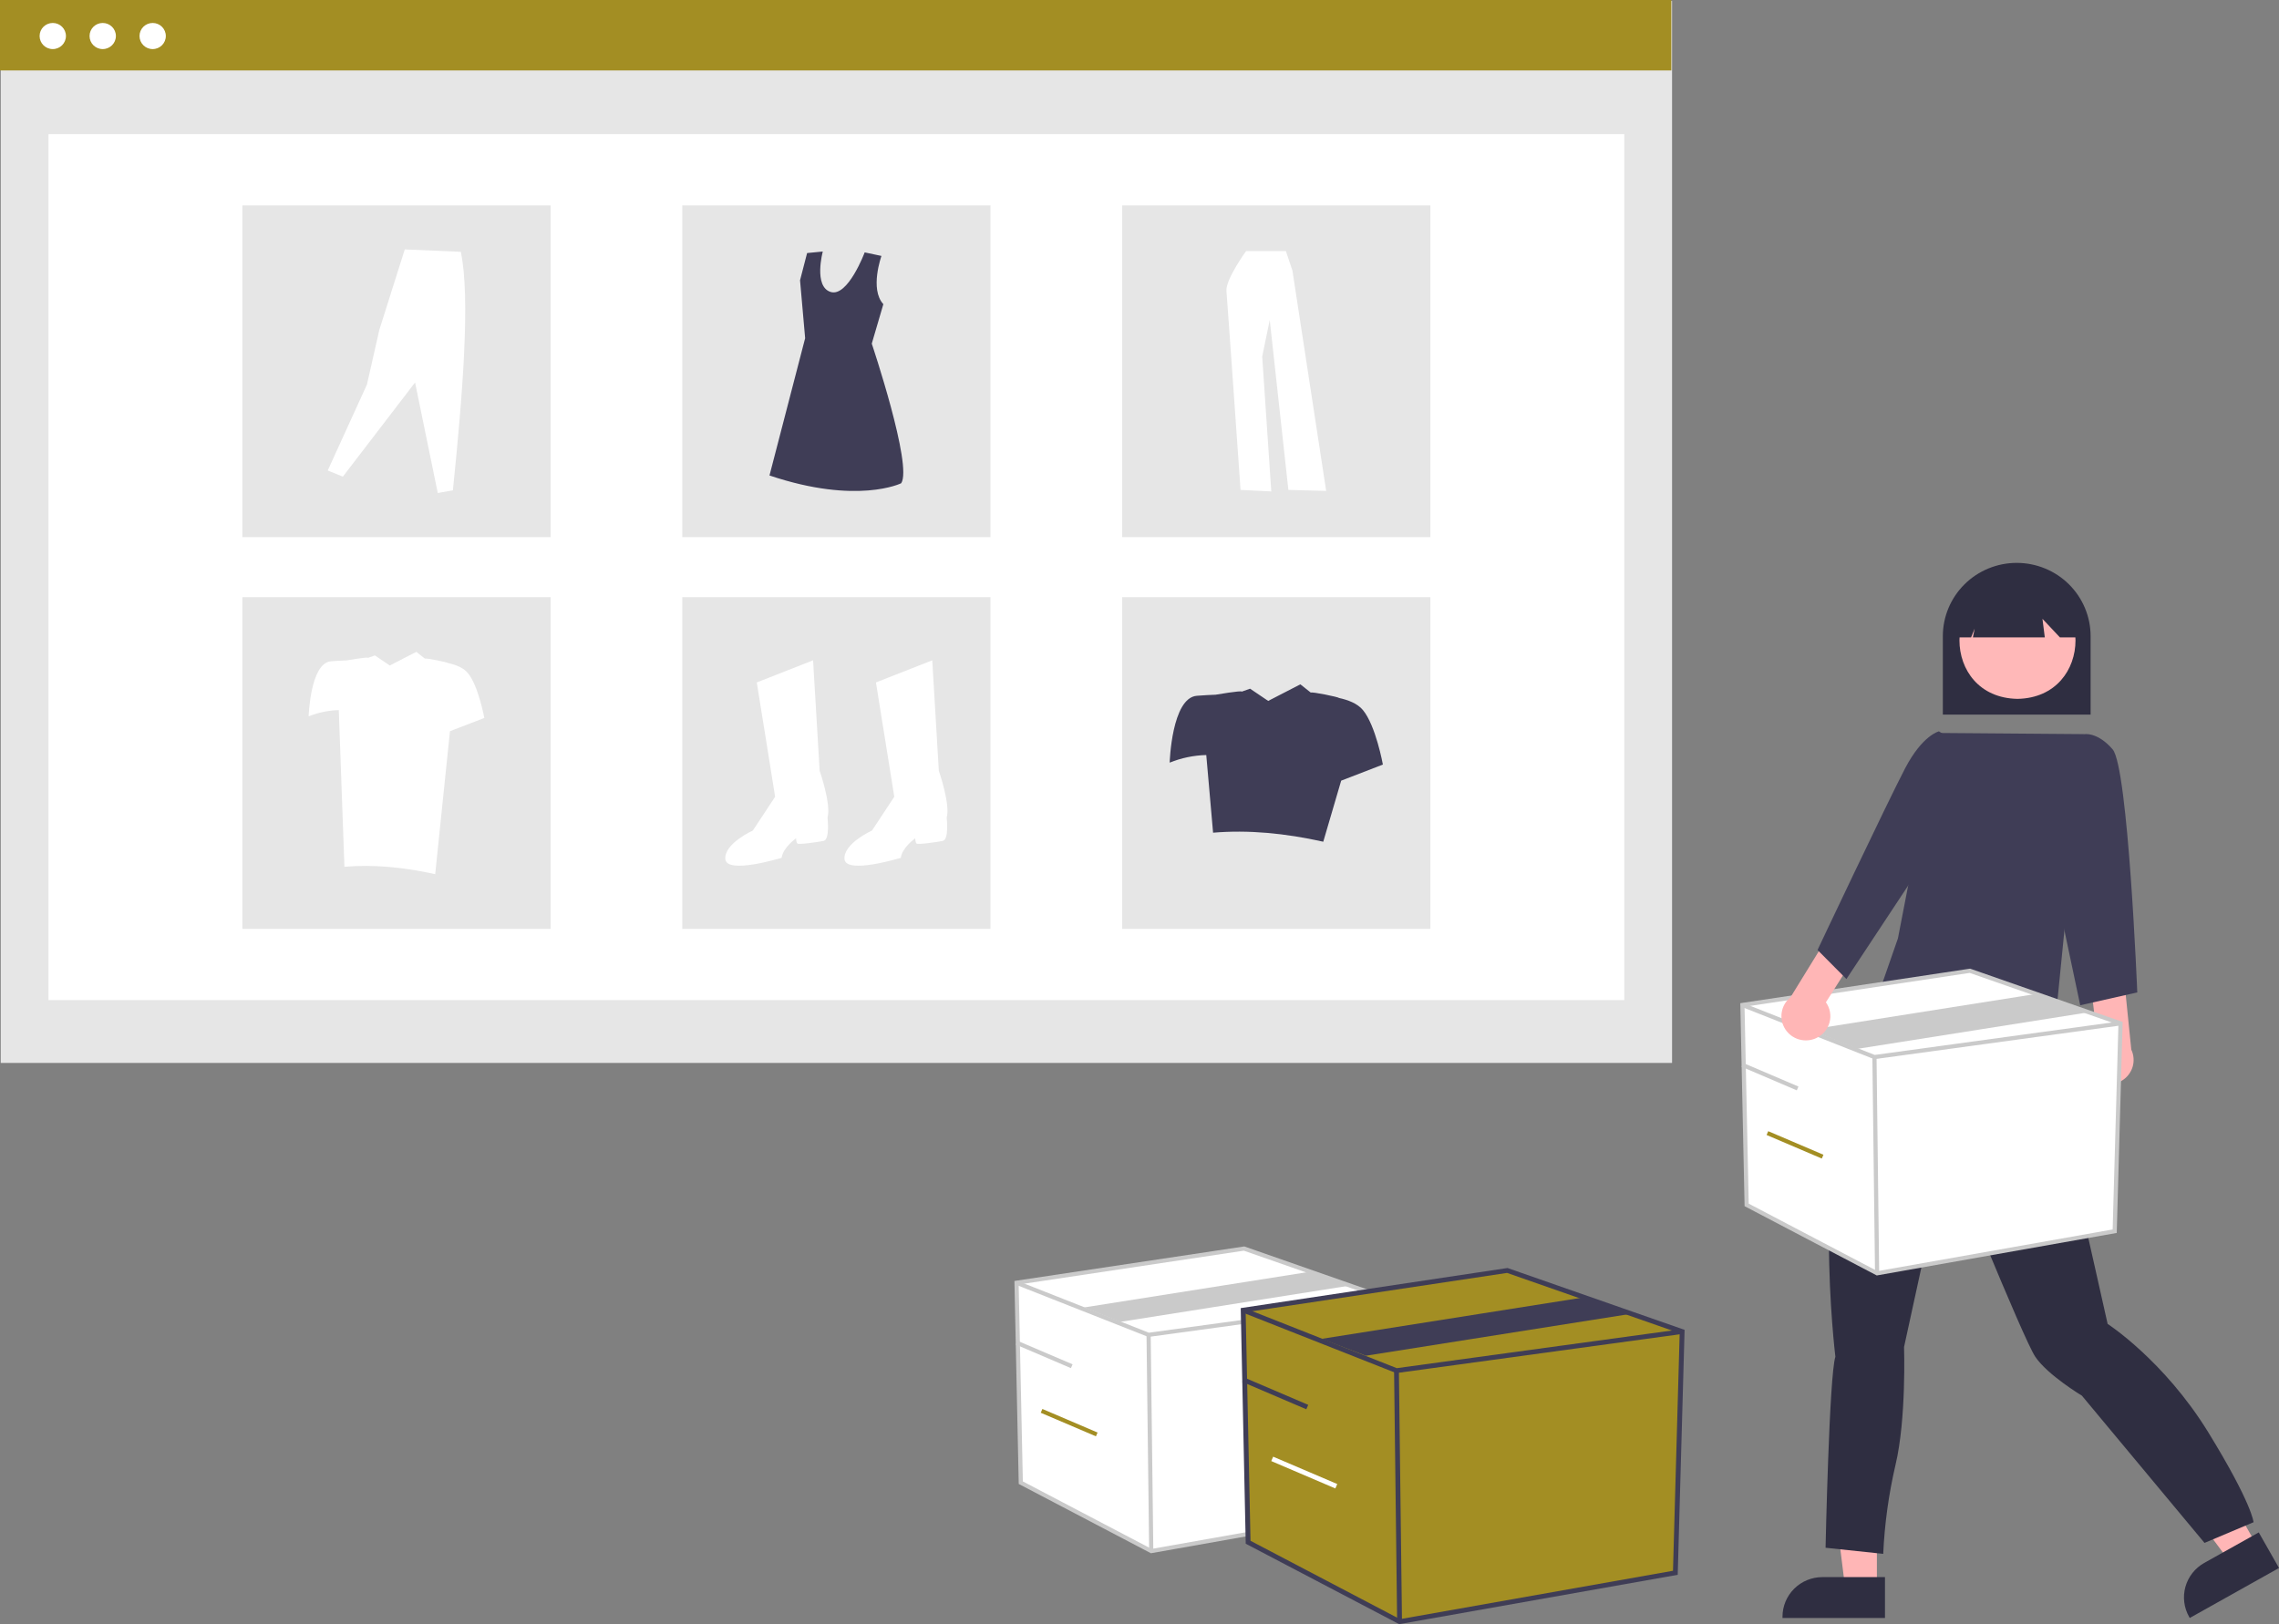 <svg width="101" height="72" viewBox="0 0 101 72" fill="none" xmlns="http://www.w3.org/2000/svg">
<rect x="0" y="0" width="101" height="72" fill="#808080" stroke="none"/>
<g clip-path="url(#clip0_50_171)">
<path d="M74.102 0.042H0.032V47.12H74.102V0.042Z" fill="#E6E6E6"/>
<path d="M71.984 5.946H2.15V44.335H71.984V5.946Z" fill="white"/>
<path d="M74.07 0H0V3.123H74.07V0Z" fill="#A38E23"/>
<path d="M2.339 2.176C2.661 2.176 2.922 1.916 2.922 1.597C2.922 1.277 2.661 1.018 2.339 1.018C2.016 1.018 1.755 1.277 1.755 1.597C1.755 1.916 2.016 2.176 2.339 2.176Z" fill="white"/>
<path d="M4.552 2.176C4.874 2.176 5.136 1.916 5.136 1.597C5.136 1.277 4.874 1.018 4.552 1.018C4.23 1.018 3.969 1.277 3.969 1.597C3.969 1.916 4.23 2.176 4.552 2.176Z" fill="white"/>
<path d="M6.766 2.176C7.088 2.176 7.349 1.916 7.349 1.597C7.349 1.277 7.088 1.018 6.766 1.018C6.444 1.018 6.183 1.277 6.183 1.597C6.183 1.916 6.444 2.176 6.766 2.176Z" fill="white"/>
<path d="M24.401 9.104H10.742V23.81H24.401V9.104Z" fill="#E6E6E6"/>
<path d="M43.896 9.104H30.237V23.81H43.896V9.104Z" fill="#E6E6E6"/>
<path d="M63.391 9.104H49.733V23.81H63.391V9.104Z" fill="#E6E6E6"/>
<path d="M24.401 26.472H10.742V41.178H24.401V26.472Z" fill="#E6E6E6"/>
<path d="M43.896 26.472H30.237V41.178H43.896V26.472Z" fill="#E6E6E6"/>
<path d="M63.391 26.472H49.733V41.178H63.391V26.472Z" fill="#E6E6E6"/>
<path d="M33.539 30.252L36.034 29.272L36.325 34.168C36.325 34.168 36.847 35.666 36.673 36.242C36.673 36.242 36.789 37.221 36.499 37.278C36.208 37.336 35.396 37.451 35.338 37.394C35.281 37.336 35.28 37.163 35.28 37.163C35.28 37.163 34.7 37.566 34.642 38.027C34.642 38.027 32.204 38.776 32.146 38.085C32.088 37.393 33.365 36.817 33.365 36.817L34.352 35.32L33.539 30.252Z" fill="white"/>
<path d="M38.82 30.252L41.316 29.272L41.606 34.168C41.606 34.168 42.128 35.666 41.954 36.242C41.954 36.242 42.07 37.221 41.78 37.278C41.49 37.336 40.677 37.451 40.619 37.394C40.562 37.336 40.561 37.163 40.561 37.163C40.561 37.163 39.981 37.566 39.923 38.027C39.923 38.027 37.485 38.776 37.427 38.085C37.369 37.393 38.646 36.817 38.646 36.817L39.633 35.32L38.82 30.252Z" fill="white"/>
<path d="M39.064 11.346C39.064 11.346 38.533 12.819 39.148 13.484L38.635 15.234C38.635 15.234 40.459 20.664 39.938 21.423C39.938 21.423 37.992 22.388 34.102 21.078L35.682 14.993L35.456 12.425L35.769 11.218L36.464 11.15C36.464 11.15 36.047 12.701 36.811 12.942C37.575 13.184 38.321 11.188 38.321 11.188L39.064 11.346Z" fill="#3F3D56"/>
<path d="M14.524 20.858L15.195 21.13L18.395 16.956L19.401 21.856L20.072 21.735C20.502 17.51 20.853 13.201 20.422 11.163L17.938 11.057L16.81 14.627L16.262 17.047L14.524 20.858Z" fill="white"/>
<path d="M55.224 11.129C55.224 11.129 54.308 12.392 54.353 12.902C54.398 13.411 54.978 21.718 54.978 21.718L56.34 21.785L55.938 15.803L56.272 14.186L57.098 21.718L58.773 21.762L57.277 11.993L56.987 11.13L55.224 11.129Z" fill="white"/>
<path d="M60.396 31.471C60.153 31.181 59.735 31.025 59.334 30.94C59.346 30.904 58.114 30.652 58.093 30.704L57.629 30.337L56.203 31.072L55.401 30.53L55.029 30.661C55.044 30.596 53.873 30.797 53.873 30.797C53.649 30.805 53.364 30.819 53.044 30.844C51.924 30.929 51.837 33.808 51.837 33.808C52.353 33.599 52.902 33.485 53.459 33.471L53.761 36.914C55.319 36.782 56.952 36.936 58.644 37.314L59.438 34.607L61.286 33.893C61.286 33.893 60.971 32.155 60.396 31.471Z" fill="#3F3D56"/>
<path d="M20.73 29.831C20.53 29.593 20.186 29.464 19.855 29.394C19.865 29.364 18.85 29.156 18.833 29.199L18.45 28.897L17.275 29.502L16.615 29.056L16.308 29.164C16.32 29.111 15.356 29.276 15.356 29.276C15.172 29.283 14.936 29.294 14.672 29.315C13.749 29.385 13.678 31.757 13.678 31.757C14.103 31.585 14.556 31.491 15.014 31.479L15.264 38.425C16.547 38.315 17.892 38.443 19.287 38.753L19.941 32.415L21.464 31.827C21.464 31.827 21.203 30.395 20.73 29.831Z" fill="white"/>
<path d="M86.102 31.68H92.651V28.202C92.651 27.34 92.306 26.514 91.692 25.904C91.078 25.295 90.245 24.953 89.376 24.953C88.508 24.953 87.675 25.295 87.061 25.904C86.447 26.514 86.102 27.34 86.102 28.202V31.68Z" fill="#2F2E41"/>
<path d="M83.179 70.371H81.77L81.1 64.979H83.179L83.179 70.371Z" fill="#FFB6B6"/>
<path d="M83.538 69.914H80.764C80.295 69.914 79.846 70.099 79.514 70.428C79.183 70.757 78.996 71.203 78.996 71.668V71.725H83.538V69.914Z" fill="#2F2E41"/>
<path d="M100.016 68.505L98.789 69.192L95.535 64.824L97.345 63.81L100.016 68.505Z" fill="#FFB6B6"/>
<path d="M100.103 67.933L97.687 69.285C97.279 69.514 96.979 69.895 96.853 70.343C96.728 70.791 96.786 71.27 97.017 71.676L97.045 71.725L101 69.51L100.103 67.933Z" fill="#2F2E41"/>
<path d="M91.014 46.123L91.123 46.662C91.123 46.662 91.449 46.986 91.286 47.147C91.123 47.309 91.177 48.064 91.177 48.064C91.268 49.441 93.081 57.178 93.405 58.689C93.405 58.689 95.905 60.307 97.862 63.489C99.818 66.671 99.872 67.481 99.872 67.481L97.699 68.398L92.265 61.871C92.265 61.871 90.743 60.955 90.199 60.146C89.656 59.337 86.286 50.977 86.286 50.977L84.383 59.714C84.383 59.714 84.492 62.896 84.003 64.946C83.702 66.239 83.52 67.557 83.46 68.883L80.905 68.613C80.905 68.613 81.068 60.955 81.34 60.146C81.34 60.146 80.199 50.815 82.481 47.093L84.321 42.226L86.123 41.538L91.014 46.123Z" fill="#2F2E41"/>
<path d="M89.41 25.803C85.981 25.861 85.982 30.923 89.41 30.981C92.839 30.922 92.838 25.86 89.41 25.803Z" fill="#FFB8B8"/>
<path d="M86.771 28.257H87.354L87.513 27.864L87.433 28.257H90.621L90.517 27.433L91.292 28.257H92.065V27.811C92.065 27.466 91.997 27.124 91.864 26.806C91.731 26.487 91.537 26.197 91.291 25.953C91.045 25.709 90.754 25.515 90.433 25.383C90.112 25.251 89.768 25.183 89.42 25.182C89.072 25.182 88.728 25.25 88.407 25.382C88.086 25.513 87.794 25.707 87.548 25.95C87.302 26.194 87.107 26.484 86.974 26.802C86.84 27.121 86.772 27.462 86.771 27.807V27.811L86.771 28.257Z" fill="#2F2E41"/>
<path d="M85.874 32.492L92.354 32.544L90.985 46.331C90.985 46.331 83.407 45.934 83.402 43.639L84.112 41.599L85.874 32.492Z" fill="#3F3D56"/>
<path d="M92.632 47.664C92.533 47.543 92.461 47.401 92.422 47.25C92.384 47.098 92.379 46.94 92.409 46.787C92.438 46.633 92.501 46.488 92.594 46.361C92.686 46.235 92.805 46.13 92.942 46.053L92.661 43.626L94.105 43.097L94.454 46.53C94.567 46.768 94.588 47.038 94.514 47.29C94.439 47.542 94.274 47.759 94.05 47.898C93.825 48.038 93.557 48.091 93.296 48.048C93.035 48.005 92.799 47.868 92.632 47.664Z" fill="#FFB6B6"/>
<path d="M91.502 33.732L92.354 32.549C92.354 32.549 92.938 32.421 93.627 33.219C94.316 34.017 94.719 43.994 94.719 43.994L92.191 44.564L90.698 37.495L91.502 33.732Z" fill="#3F3D56"/>
<path d="M77.219 44.551L77.407 53.414L83.189 56.447L93.718 54.581L93.977 45.367L87.302 43.035L77.219 44.551Z" fill="white"/>
<path d="M83.174 56.542L77.316 53.47L77.126 44.472L87.311 42.941L87.333 42.948L94.071 45.303L93.809 54.657L83.174 56.542ZM77.499 53.358L83.204 56.351L93.628 54.503L93.883 45.431L87.293 43.129L77.314 44.629L77.499 53.358Z" fill="#CACACA"/>
<path d="M83.06 46.954L83.037 46.945L77.185 44.636L77.254 44.466L83.083 46.766L93.964 45.276L93.99 45.458L83.06 46.954Z" fill="#CACACA"/>
<path d="M83.164 46.859L82.979 46.861L83.097 56.448L83.281 56.445L83.164 46.859Z" fill="#CACACA"/>
<path d="M82.321 46.495L80.211 45.647L90.367 44.041L92.476 44.889L82.321 46.495Z" fill="#CACACA"/>
<path d="M77.256 47.122L77.183 47.29L79.63 48.336L79.703 48.167L77.256 47.122Z" fill="#CACACA"/>
<path d="M78.364 50.146L78.291 50.314L80.738 51.359L80.811 51.191L78.364 50.146Z" fill="#A38E23"/>
<path d="M45.051 56.865L45.239 65.728L51.021 68.76L61.55 66.894L61.809 57.681L55.134 55.349L45.051 56.865Z" fill="white"/>
<path d="M51.006 68.856L45.148 65.784L44.957 56.786L55.143 55.255L55.164 55.262L61.903 57.617L61.64 66.972L51.006 68.856ZM45.33 65.672L51.036 68.665L61.46 66.817L61.714 57.745L55.125 55.443L45.145 56.943L45.33 65.672Z" fill="#CACACA"/>
<path d="M50.892 59.268L50.869 59.259L45.017 56.95L45.085 56.779L50.915 59.08L61.796 57.59L61.821 57.772L50.892 59.268Z" fill="#CACACA"/>
<path d="M50.996 59.173L50.811 59.175L50.928 68.761L51.113 68.759L50.996 59.173Z" fill="#CACACA"/>
<path d="M49.641 58.6L48.043 57.96L58.198 56.354L59.797 56.995L49.641 58.6Z" fill="#CACACA"/>
<path d="M45.088 59.436L45.015 59.604L47.461 60.65L47.534 60.481L45.088 59.436Z" fill="#CACACA"/>
<path d="M46.196 62.46L46.123 62.628L48.569 63.673L48.642 63.505L46.196 62.46Z" fill="#A38E23"/>
<path d="M55.096 58.08L55.314 68.369L62.025 71.889L74.248 69.723L74.548 59.028L66.8 56.32L55.096 58.08Z" fill="#A38E23"/>
<path d="M62.008 72L55.208 68.434L54.986 57.989L66.81 56.211L66.835 56.22L74.657 58.953L74.353 69.812L62.008 72ZM55.42 68.304L62.043 71.778L74.143 69.633L74.439 59.102L66.79 56.429L55.205 58.171L55.42 68.304Z" fill="#3F3D56"/>
<path d="M61.876 60.87L61.849 60.859L55.056 58.179L55.135 57.981L61.902 60.651L74.534 58.922L74.563 59.133L61.876 60.87Z" fill="#3F3D56"/>
<path d="M61.996 60.759L61.782 60.762L61.918 71.89L62.133 71.888L61.996 60.759Z" fill="#3F3D56"/>
<path d="M60.533 60.1L58.568 59.352L70.357 57.488L72.322 58.236L60.533 60.1Z" fill="#3F3D56"/>
<path d="M55.138 61.065L55.053 61.26L57.893 62.474L57.978 62.278L55.138 61.065Z" fill="#3F3D56"/>
<path d="M56.424 64.575L56.339 64.77L59.179 65.984L59.264 65.788L56.424 64.575Z" fill="white"/>
<path d="M80.498 46.016C80.64 45.95 80.766 45.853 80.867 45.733C80.968 45.613 81.041 45.473 81.081 45.322C81.122 45.171 81.128 45.013 81.1 44.859C81.072 44.705 81.01 44.559 80.92 44.432L82.232 42.364L81.161 41.267L79.349 44.212C79.143 44.377 79.005 44.612 78.963 44.872C78.919 45.132 78.974 45.398 79.116 45.62C79.257 45.843 79.476 46.006 79.731 46.079C79.986 46.152 80.258 46.13 80.498 46.017V46.016Z" fill="#FFB6B6"/>
<path d="M86.87 33.036L85.93 32.421C85.93 32.421 85.204 32.582 84.433 34.055C83.661 35.528 80.549 42.113 80.549 42.113L81.829 43.401L85.241 38.235L86.87 33.036Z" fill="#3F3D56"/>
</g>
<defs>
<clipPath id="clip0_50_171">
<rect width="101" height="72" fill="white"/>
</clipPath>
</defs>
</svg>
